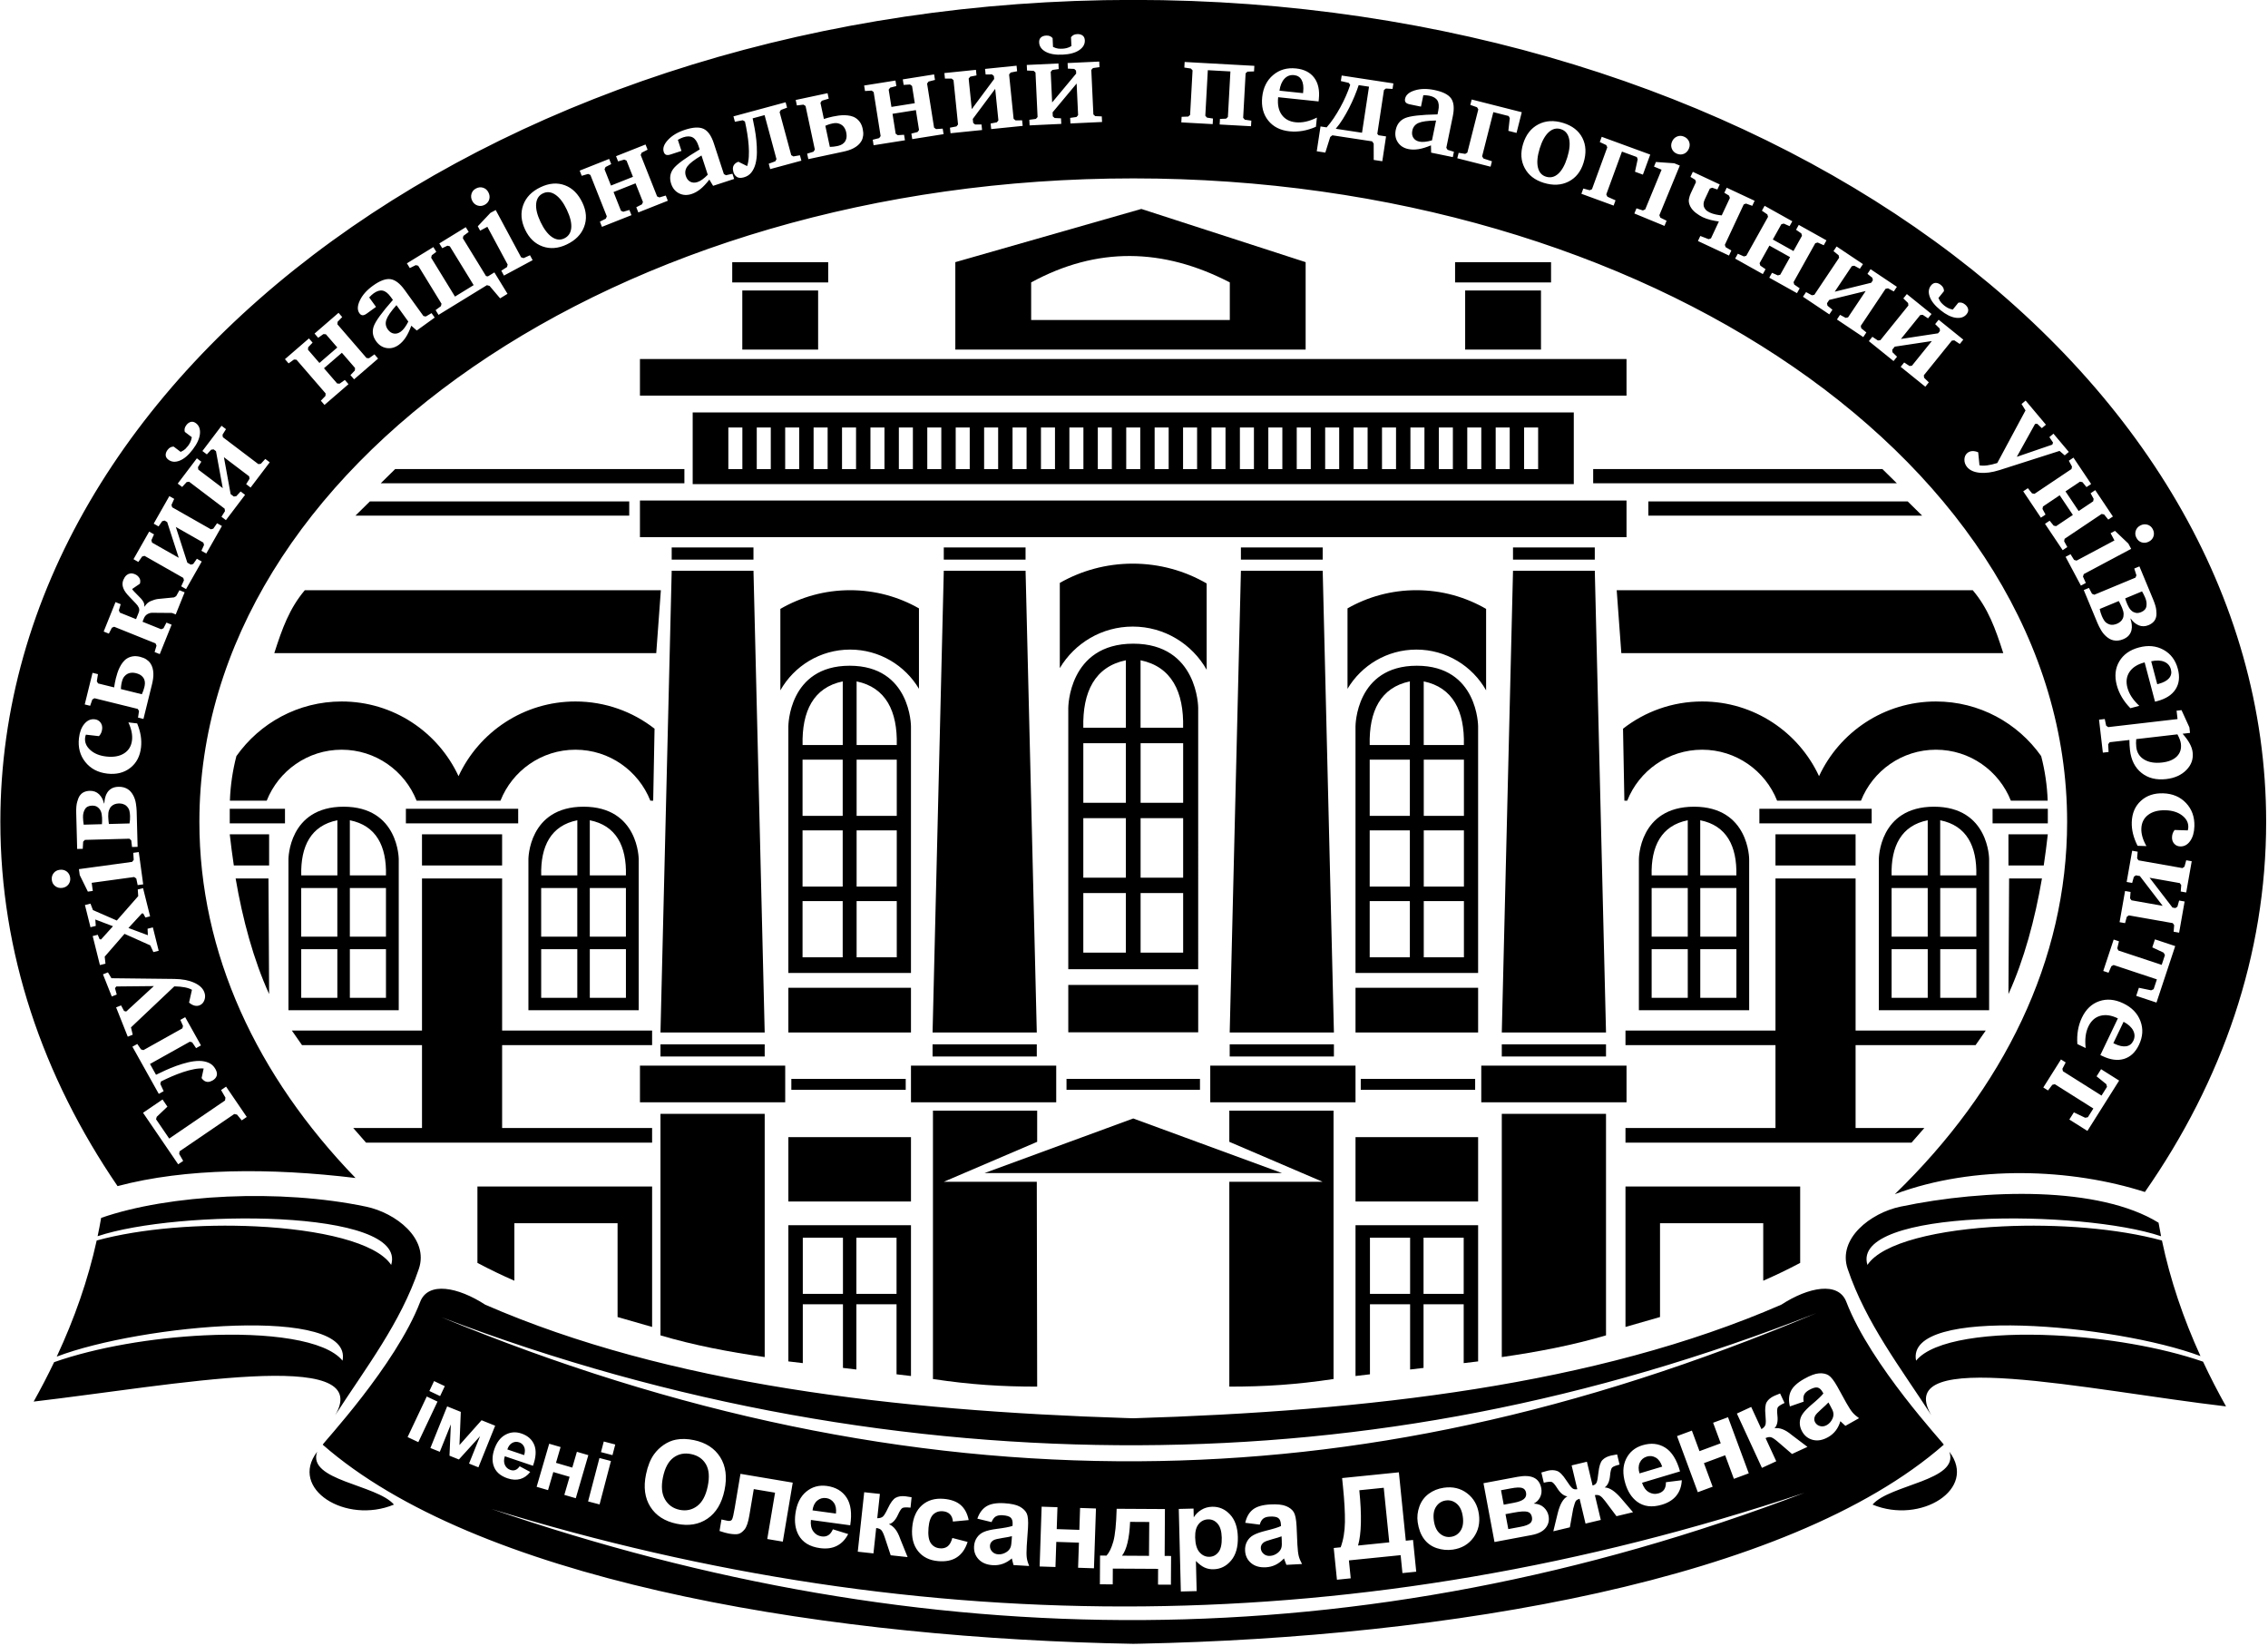 <svg clip-rule="evenodd" fill-rule="evenodd" stroke-linejoin="round" stroke-miterlimit="2" viewBox="0 0 973 706" xmlns="http://www.w3.org/2000/svg"><g transform="matrix(3.093 0 0 3.093 1068.13 -263.04)"><path d="m-215.933 239.066h14.455v4.32l-12.952 5.541h12.9l.052 28.408c-4.964 0-9.267-.277-14.455-1.054zm55.563 0h-14.456v4.32l12.934 5.541h-12.934v28.408c4.964 0 9.267-.277 14.456-1.054zm-60.614 36.56v-9.71h-5.57v9.046l-1.863-.222v-8.824h-5.569v8.16l-2.002-.238v-18.887h17.006v20.913zm65.664 0v-9.71h5.57v9.046l1.863-.222v-8.824h5.57v8.16l2.001-.238v-18.887h-17.006v20.913zm-98.407-36.115h14.456v33.725c-4.966-.712-9.824-1.638-14.456-3.01zm131.15 0h-14.456v33.725c4.966-.712 9.824-1.638 14.456-3.01zm-137.101 28.172v-13.01h-14.316v7.974c-1.71-.748-3.418-1.565-5.123-2.471v-10.593h24.229v19.475c-1.597-.453-3.194-.906-4.79-1.375zm144.592 0v-13.01h14.317v7.974c1.709-.748 3.417-1.565 5.123-2.471v-10.593h-24.23v19.475c1.597-.453 3.195-.906 4.79-1.375zm-34.664-11.004h-5.57v7.795h5.57zm7.433 0h-5.57v7.795h5.57zm-91.669 0h5.569v7.795h-5.569zm7.432 0h5.57v7.795h-5.57zm-9.434-13.945h17.006v8.926h-17.006zm95.672 0h-17.006v8.926h17.006zm-68.467 4.987 20.631-7.573 20.631 7.573zm-78.022-19.768v-21.091h11.113v21.091h20.804v2.028h-20.804v11.489h20.804v2.029h-39.677l-1.777-2.029h9.537v-11.489h-16.64l-1.414-2.028zm198.846 0v-21.091h-11.112v21.091h-20.805v2.028h20.805v11.489h-20.805v2.029h39.677l1.777-2.029h-9.537v-11.489h16.641l1.413-2.028zm-69.363 4.87h-20.147v5.078h20.147zm37.591 0h-20.148v5.078h20.148zm-136.842 0h20.148v5.078h-20.148zm37.591 0h20.147v5.078h-20.147zm78.254 1.836h-15.866v1.519h15.866zm-56.68 1.519v-1.519h18.512v1.519zm-38.167-1.519h15.865v1.519h-15.865zm112.998-4.795h-14.456v1.689h14.456zm-37.741 0h-14.455v1.689h14.455zm-55.668 0h14.456v1.689h-14.456zm-37.741 0h14.456v1.689h-14.456zm80.51-65.674h11.343l1.556 64.033h-14.455zm-67.61 0h-11.343l-1.557 64.033h14.456zm37.74 0h-11.343l-1.556 64.033h14.456zm67.611 0h11.343l1.556 64.033h-14.456zm-4.84 57.836h-17.006v6.197h17.006zm-95.672 0h17.006v6.197h-17.006zm56.846-.395h-18.02v6.566h18.02zm61.125 3.504h15.297v-20.944s0-7.277-7.648-7.277c-7.649 0-7.649 7.277-7.649 7.277zm-138.73 0h-15.297v-20.944s0-7.277 7.649-7.277c7.648 0 7.648 7.277 7.648 7.277zm-33.283 0h-15.297v-20.944s0-7.277 7.649-7.277c7.648 0 7.648 7.277 7.648 7.277zm205.296 0h15.297v-20.944s0-7.277-7.648-7.277c-7.649 0-7.649 7.277-7.649 7.277zm6.781-8.461h-5.01v6.746h5.01zm-225.603 0h5.01v6.746h-5.01zm6.746 0h5.009v6.746h-5.009zm225.602 0h-5.01v6.746h5.01zm-199.065 0h5.01v6.746h-5.01zm6.745 0h5.01v6.746h-5.01zm152.292 0h-5.01v6.746h5.01zm6.746 0h-5.01v6.746h5.01zm42.382-9.812h-4.557l-.09 16.032c2.156-4.728 3.675-10.353 4.647-16.032zm-250.547 0h4.556l.091 16.032c-2.157-4.728-3.676-10.353-4.647-16.032zm172.339-21.09s0-8.408-8.503-8.408-8.503 8.408-8.503 8.408v34.193h17.006zm-95.672 0s0-8.408 8.503-8.408 8.503 8.408 8.503 8.408v34.193h-17.006zm56.846-2.557s0-8.909-9.01-8.909-9.01 8.909-9.01 8.909v36.232h18.02zm-54.877 26.784h5.569v7.795h-5.569zm91.735 0h-5.57v7.795h5.57zm-7.499 0h-5.57v7.795h5.57zm-76.737 0h5.569v7.795h-5.569zm45.292-1.112h-5.902v8.26h5.902zm-7.946 0h-5.902v8.26h5.902zm117.966-.699h-5.01v6.747h5.01zm-40.028 0h-5.01v6.747h5.01zm6.746 0h-5.01v6.747h5.01zm26.537 0h-5.01v6.747h5.01zm-185.575 0h5.01v6.747h-5.01zm-6.745 0h5.01v6.747h-5.01zm-26.537 0h5.009v6.747h-5.009zm-6.746 0h5.01v6.747h-5.01zm69.537-7.993h5.569v7.795h-5.569zm91.735 0h-5.57v7.795h5.57zm-7.499 0h-5.57v7.795h5.57zm-76.737 0h5.569v7.795h-5.569zm45.292-1.697h-5.902v8.26h5.902zm-7.946 0h-5.902v8.26h5.902zm-107.636.295c3.649.726 5.114 3.58 5.009 7.641h-5.009zm33.282 0c3.65.726 5.114 3.58 5.01 7.641h-5.01zm152.292 0c-3.649.726-5.114 3.58-5.01 7.641h5.01zm1.73 0c3.65.726 5.115 3.58 5.01 7.641h-5.01zm31.553 0c-3.65.726-5.114 3.58-5.01 7.641h5.01zm1.73 0c3.65.726 5.114 3.58 5.01 7.641h-5.01zm-189.035 0c-3.65.726-5.114 3.58-5.01 7.641h5.01zm-33.283 0c-3.649.726-5.114 3.58-5.01 7.641h5.01zm210.582 1.944h-11.112v4.327h11.112zm-198.846 0h11.113v4.327h-11.113zm-26.664 0h5.461v4.327h-4.895c-.213-1.422-.4-2.866-.566-4.327zm252.174 0h-5.46v4.327h4.894c.213-1.422.4-2.866.566-4.327zm-252.174-3.54h7.662v2.029h-7.662zm24.432 0h15.576v2.029h-15.576zm227.742 0h-7.662v2.029h7.662zm-24.432 0h-15.576v2.029h15.576zm-56.557-6.807h-5.57v7.795h5.57zm-7.499 0h-5.57v7.795h5.57zm-84.236 0h5.569v7.795h-5.569zm7.499 0h5.569v7.795h-5.569zm37.346-2.281h-5.902v8.26h5.902zm7.946 0h-5.902v8.26h5.902zm-132.222 7.965h5.109c1.639-4.136 5.677-7.065 10.393-7.065 4.717 0 8.755 2.929 10.393 7.065h11.637c1.638-4.136 5.676-7.065 10.393-7.065 4.716 0 8.754 2.929 10.393 7.065h.396l.188-9.979c-3.03-2.365-6.84-3.774-10.977-3.774-7.179 0-13.374 4.244-16.211 10.357-2.838-6.113-9.033-10.357-16.212-10.357-6.029 0-11.365 2.994-14.6 7.575-.513 1.979-.824 4.034-.902 6.178zm252.136 0h-5.109c-1.638-4.136-5.676-7.065-10.393-7.065s-8.755 2.929-10.393 7.065h-11.636c-1.639-4.136-5.677-7.065-10.393-7.065-4.717 0-8.755 2.929-10.394 7.065h-.396l-.188-9.979c3.03-2.365 6.84-3.774 10.978-3.774 7.178 0 13.374 4.244 16.211 10.357 2.837-6.113 9.032-10.357 16.211-10.357 6.03 0 11.365 2.994 14.6 7.575.513 1.979.825 4.034.902 6.178zm-86.546-16.539c4.057.838 5.686 4.136 5.57 8.829h-5.57zm-1.923 0c-4.058.838-5.686 4.136-5.57 8.829h5.57zm-78.661 0c-4.057.838-5.686 4.136-5.57 8.829h5.57zm1.924 0c4.057.838 5.685 4.136 5.569 8.829h-5.569zm37.346-2.929c-4.299.888-6.025 4.383-5.902 9.355h5.902zm2.038 0c4.299.888 6.025 4.383 5.902 9.355h-5.902zm28.705-7.195c2.819-1.605 6.078-2.522 9.55-2.522 3.523 0 6.827.944 9.674 2.593v11.295c-1.906-3.373-5.526-5.652-9.674-5.652-4.059 0-7.613 2.183-9.55 5.438zm-59.442 0c-2.818-1.605-6.078-2.522-9.55-2.522-3.523 0-6.827.944-9.674 2.593v11.295c1.907-3.373 5.526-5.652 9.674-5.652 4.059 0 7.613 2.183 9.55 5.438zm19.536-3.533c2.986-1.7 6.44-2.671 10.119-2.671 3.733 0 7.235 1 10.251 2.747v11.969c-2.02-3.575-5.856-5.989-10.251-5.989-4.301 0-8.067 2.312-10.119 5.761zm126.628 1.011h-49.384l.642 8.731h52.978c-1.097-3.428-2.107-6.215-4.236-8.731zm-231.345 0h49.383l-.641 8.731h-52.979c1.097-3.428 2.107-6.215 4.237-8.731zm178.921-5.931h-11.343v1.689h11.343zm-128.037 0h11.343v1.689h-11.343zm37.74 0h11.343v1.689h-11.343zm52.556 0h-11.343v1.689h11.343zm-94.699-1.425v-5.078h136.842v5.078zm-37.464-4.951h35.978v1.97h-37.98zm213.31 0h-35.977v1.97h37.979zm-168.531-2.399v-9.941h122.213v9.941zm165.017-2.094h-40.115v1.97h42.117zm-206.281 0h40.114v1.97h-42.116zm65.919-5.759h1.946v5.765h-1.946zm-3.942 0h1.946v5.765h-1.946zm-3.942 0h1.946v5.765h-1.946zm-3.942 0h1.946v5.765h-1.946zm-3.942 0h1.946v5.765h-1.946zm68.96 0h-1.946v5.765h1.946zm-15.768 5.765v-5.765h-1.946v5.765zm35.478-5.765h-1.946v5.765h1.946zm-3.942 0h-1.946v5.765h1.946zm-3.942 0h-1.946v5.765h1.946zm-3.942 0h-1.946v5.765h1.946zm-3.942 0h-1.946v5.765h1.946zm-53.192 0h1.946v5.765h-1.946zm45.308 0h-1.946v5.765h1.946zm-3.942 0h-1.946v5.765h1.946zm-3.942 0h-1.946v5.765h1.946zm35.478 0h-1.946v5.765h1.946zm7.884 0h-1.946v5.765h1.946zm-104.438 0h1.946v5.765h-1.946zm112.322 0h-1.946v5.765h1.946zm-11.826 0h-1.946v5.765h1.946zm7.884 0h-1.946v5.765h1.946zm-57.134 0h1.946v5.765h-1.946zm-3.942 0h1.946v5.765h-1.946zm-3.942 0h1.946v5.765h-1.946zm-3.942 0h1.946v5.765h-1.946zm-3.942 0h1.946v5.765h-1.946zm-3.942 0h1.946v5.765h-1.946zm-3.942 0h1.946v5.765h-1.946zm-39.854-4.424v-5.078h136.842v5.078zm69.543-25.888 22.791 7.379v12.122h-48.59v-12.122zm-44.829 11.312h-10.518v8.189h10.518zm100.264 0h-10.518v8.189h10.518zm-43.162-1.123c-9.226-4.78-18.412-4.983-27.554 0v5.217h27.554zm-55.705-2.81h-13.311v2.81h13.311zm100.263 0h-13.311v2.81h13.311z"/><path d="m-189.041 281.696.889.028c32.296-.983 64.214-4.575 89.888-15.753 3.779-2.454 7.921-3.254 9.02-.388 3.383 8.821 13.616 19.717 13.517 19.804-21.587 18.909-69.135 26.725-111.427 27.595l-.998.019c-1.246-.023-2.498-.051-3.754-.086l-.05-.001c-41.572-1.152-87.51-9.036-108.621-27.527-.099-.087 10.134-10.983 13.517-19.804 1.1-2.866 5.241-2.066 9.02.388 25.438 11.075 57.005 14.703 88.999 15.725zm-88.161 12.596c30.001 9.224 60.174 13.81 90.53 13.517 30.356-.292 60.894-5.463 91.622-15.751-61.597 23.503-122.259 22.814-182.152 2.234zm95.365.005 2.047-.051.03 1.218c.255-.423.606-.771 1.052-1.042.447-.272.946-.415 1.498-.428.963-.025 1.79.332 2.481 1.071.69.738 1.052 1.781 1.086 3.13.035 1.385-.277 2.47-.934 3.255-.658.785-1.469 1.189-2.432 1.213-.458.012-.875-.069-1.252-.242s-.777-.476-1.199-.908l.104 4.178-2.194.055zm-2.868 8.309-6.281-.036-.012 2.187-1.782-.01.023-3.984.899.005c.377-.415.691-1.064.94-1.948.25-.884.405-2.399.464-4.544l6.695.038-.037 6.5.891.005-.023 3.984-1.789-.01zm25.523-12.59 7.874-.797.96 9.482 1.003-.101.445 4.399-1.912.194-.252-2.487-7.174.726.252 2.487-1.912.194-.446-4.4.964-.097c.373-1.022.569-2.185.589-3.487.02-1.303-.07-2.939-.269-4.908zm-41.677 3.967 2.194.073-.101 3.038 3.139.104.101-3.037 2.202.074-.277 8.292-2.202-.074.117-3.482-3.139-.105-.117 3.483-2.194-.074zm30.25 2.49-2.009-.254c.181-.812.535-1.426 1.06-1.84.526-.414 1.327-.649 2.404-.706.977-.052 1.712.025 2.202.231.491.206.844.482 1.058.827.214.346.346.995.396 1.947l.113 2.56c.039.728.103 1.263.191 1.605.089.343.24.706.453 1.091l-2.169.116c-.065-.143-.146-.355-.245-.637-.043-.128-.074-.212-.091-.253-.355.384-.741.678-1.158.883s-.867.32-1.351.346c-.853.045-1.537-.151-2.054-.587-.516-.437-.793-1.009-.83-1.717-.025-.468.065-.891.269-1.27.204-.378.502-.676.895-.892.393-.217.965-.418 1.716-.604 1.015-.247 1.715-.464 2.102-.651l-.012-.219c-.022-.421-.142-.716-.36-.884-.218-.169-.615-.237-1.192-.207-.39.021-.691.114-.901.279s-.373.443-.487.836zm-37.198-.351-1.967-.477c.271-.788.691-1.357 1.26-1.71.569-.352 1.391-.496 2.468-.432.977.059 1.698.218 2.163.478.464.26.783.574.957.941.174.368.232 1.028.175 1.979l-.176 2.557c-.043.728-.04 1.266.009 1.616.05.35.159.729.328 1.135l-2.168-.129c-.049-.149-.106-.369-.172-.66-.029-.132-.049-.22-.063-.262-.396.342-.812.591-1.249.747-.438.157-.898.221-1.381.192-.853-.051-1.511-.323-1.975-.815s-.674-1.091-.632-1.798c.028-.468.164-.879.41-1.232.245-.353.575-.615.99-.786.414-.171 1.005-.307 1.773-.407 1.036-.131 1.756-.268 2.161-.411l.013-.218c.025-.422-.061-.728-.258-.92s-.584-.305-1.161-.339c-.39-.023-.699.035-.927.175-.227.141-.42.399-.578.776zm-3.171-.281-2.189.206c-.036-.437-.173-.776-.412-1.016-.238-.239-.562-.377-.972-.412-.545-.046-.996.105-1.352.453-.356.349-.572.964-.648 1.846-.083.981.022 1.688.317 2.121s.721.673 1.276.72c.415.036.765-.053 1.05-.267.285-.213.506-.603.664-1.17l2.117.549c-.307.967-.799 1.675-1.475 2.124-.676.45-1.546.629-2.609.538-1.21-.103-2.141-.566-2.795-1.391-.653-.824-.923-1.911-.807-3.26.116-1.365.567-2.396 1.353-3.095.787-.699 1.795-.996 3.025-.891 1.006.086 1.788.371 2.346.855.557.484.927 1.181 1.111 2.09zm-14.491-3.862 2.175.235-.365 3.371c.367-.002.635-.086.805-.251s.394-.541.672-1.129c.368-.783.73-1.27 1.086-1.462s.803-.259 1.342-.201c.165.018.451.062.858.133l-.149 1.445c-.575-.062-.948-.048-1.121.044-.173.096-.383.417-.63.961-.336.734-.752 1.163-1.248 1.287.668.266 1.186.927 1.554 1.984.02.054.043.112.067.172l.973 2.408-2.345-.254-.829-2.502c-.171-.506-.33-.836-.479-.991-.148-.155-.382-.25-.703-.285l-.381 3.519-2.175-.236zm45.904 6.27c.023.932.225 1.616.606 2.052s.837.647 1.368.634c.51-.013.929-.228 1.257-.645.329-.417.481-1.092.458-2.024-.022-.869-.212-1.511-.572-1.924-.359-.413-.797-.613-1.312-.6-.536.014-.976.232-1.32.655-.344.422-.506 1.04-.485 1.852zm11.984-.154c-.276.109-.715.244-1.317.407-.601.162-.992.311-1.173.445-.275.219-.405.484-.388.796.016.306.145.566.386.777.24.212.538.308.891.289.395-.021.766-.171 1.111-.45.254-.212.416-.463.484-.753.047-.191.057-.549.029-1.074zm-18.387 2.707.035-4.696-2.656-.015c-.102 2.291-.476 3.854-1.121 4.689zm-19.013-2.727c-.286.077-.737.162-1.353.256s-1.022.197-1.216.311c-.298.185-.457.434-.475.746-.019.307.08.579.295.816.216.237.5.367.854.388.395.023.78-.084 1.154-.323.277-.182.465-.413.566-.694.068-.184.118-.538.149-1.063zm56.282-1.937c-.104-.721-.026-1.446.233-2.172s.689-1.314 1.29-1.764c.601-.449 1.304-.731 2.108-.847 1.242-.178 2.318.08 3.228.772.91.693 1.453 1.656 1.63 2.888.178 1.243-.075 2.33-.759 3.262-.685.932-1.635 1.486-2.852 1.66-.753.108-1.495.041-2.227-.201s-1.323-.667-1.773-1.273-.743-1.381-.878-2.325zm-81.112.983 2.118.658c-.387.757-.909 1.303-1.567 1.636-.658.334-1.438.439-2.341.316-1.43-.194-2.424-.805-2.983-1.833-.44-.822-.583-1.803-.428-2.944.186-1.362.687-2.381 1.504-3.055.817-.675 1.771-.938 2.859-.79 1.224.166 2.134.702 2.731 1.606.597.903.766 2.187.509 3.849l-5.45-.741c-.072.647.035 1.173.321 1.577.287.404.681.641 1.181.709.341.046.64-.008.897-.162.258-.154.474-.43.649-.826zm73.015-5.415c.35 3.461.292 6.017-.174 7.666l4.329-.439-.766-7.57zm17.223-.977 4.722-.885c.968-.182 1.725-.141 2.273.122.547.263.887.751 1.021 1.462.085.456.028.877-.173 1.265-.2.387-.489.674-.868.862.589.032 1.058.212 1.405.539s.563.716.648 1.167c.119.634-.018 1.194-.409 1.678-.392.484-1.043.811-1.954.982l-5.137.963zm-103.059-1.299 7.249 1.22-1.377 8.182-2.157-.363 1.081-6.426-2.95-.496-.619 3.675c-.157.934-.375 1.572-.655 1.914-.279.341-.56.548-.841.623-.282.074-.713.062-1.294-.036-.344-.058-.791-.181-1.34-.368l.268-1.595.88.188c.293.049.489-.017.588-.198.099-.182.223-.712.37-1.59zm96.177 6.505c.117.814.399 1.41.848 1.788s.957.526 1.524.444c.567-.081 1.012-.366 1.334-.854s.423-1.145.305-1.97c-.115-.804-.396-1.395-.842-1.773-.447-.378-.953-.526-1.52-.445-.567.082-1.013.367-1.338.855-.324.489-.428 1.14-.311 1.955zm21.036.394-.822-3.442c-.274.086-.453.195-.537.325s-.202.483-.353 1.06l-.461 2.576-2.295.549.608-2.499c.311-1.253.759-2.034 1.343-2.345-.508-.066-.975-.439-1.4-1.12-.319-.507-.569-.797-.75-.869-.18-.072-.554-.04-1.122.096l-.337-1.414c.414-.125.705-.208.872-.248.471-.113.899-.105 1.283.023.384.127.821.569 1.312 1.324.382.589.661.952.839 1.089.177.137.404.178.68.123l-.788-3.298 2.12-.507.788 3.298c.273-.065.459-.203.555-.414.097-.21.181-.661.251-1.353.094-.885.279-1.472.555-1.763s.67-.497 1.181-.62c.147-.035.434-.09.86-.165l.338 1.413c-.562.135-.909.275-1.04.421-.131.147-.224.519-.28 1.115-.071.799-.319 1.343-.742 1.632.662.013 1.414.508 2.258 1.484l1.672 1.954-2.295.549-1.568-2.092c-.281-.371-.518-.615-.708-.73-.191-.115-.431-.149-.719-.101l.822 3.442zm-10.712.765 1.704-.319c.615-.115 1.049-.273 1.303-.475.253-.201.344-.493.272-.877-.075-.4-.287-.645-.638-.735-.351-.091-.992-.049-1.924.126l-1.106.207zm-119.602-7.603c.238-1.143.608-2.066 1.111-2.77.374-.518.829-.958 1.364-1.32.536-.362 1.089-.598 1.66-.708.76-.15 1.596-.13 2.509.06 1.652.343 2.867 1.131 3.646 2.362.778 1.232.978 2.76.598 4.585-.377 1.811-1.164 3.125-2.361 3.942-1.197.818-2.619 1.055-4.266.712-1.667-.347-2.887-1.131-3.659-2.353-.773-1.222-.973-2.726-.602-4.51zm26.345 5.448c.07-.632-.027-1.132-.292-1.502s-.62-.585-1.063-.646c-.475-.064-.891.055-1.248.359-.356.303-.573.752-.648 1.347zm154.432-8.572c.719 2.001-1.345 3.132-3.888 4.114s-5.565 1.813-6.764 3.213c6.689 2.777 14.598-2.177 10.652-7.327zm-226.392 0c-.718 2.001 1.345 3.132 3.888 4.114s5.565 1.813 6.764 3.213c-6.689 2.777-14.598-2.177-10.652-7.327zm47.964 3.533c-.264 1.269-.171 2.293.279 3.07s1.126 1.26 2.029 1.448c.902.187 1.71.017 2.424-.513s1.207-1.445 1.477-2.745c.268-1.285.186-2.302-.246-3.052-.432-.749-1.115-1.221-2.048-1.415-.933-.195-1.752-.031-2.456.49s-1.191 1.427-1.459 2.717zm139.116.69 2.201-.275c-.04.849-.29 1.561-.751 2.137-.461.575-1.128.994-2.001 1.255-1.382.414-2.54.269-3.474-.436-.741-.566-1.276-1.401-1.606-2.504-.395-1.317-.359-2.451.106-3.404.465-.952 1.224-1.585 2.277-1.9 1.183-.355 2.233-.243 3.15.333s1.602 1.674 2.055 3.295l-5.269 1.577c.202.62.516 1.054.945 1.304.428.249.884.302 1.368.157.329-.099.579-.271.75-.518s.254-.587.249-1.021zm-22.498 3.118 1.39-.261c.671-.125 1.14-.301 1.408-.526s.367-.519.299-.882c-.064-.343-.249-.562-.556-.655-.306-.094-.815-.074-1.526.059l-1.39.261zm-127.003-.454 1.577-6.019 1.593.417-1.577 6.02zm-5.394-7.999 1.581.461-.638 2.188 2.261.66.638-2.189 1.586.463-1.741 5.974-1.587-.463.732-2.508-2.261-.66-.732 2.509-1.581-.461zm156.437-1.059 2.059-.762 1.055 2.85 2.946-1.09-1.056-2.85 2.067-.765 2.88 7.78-2.066.765-1.21-3.267-2.945 1.09 1.21 3.268-2.059.762zm-160.534 4.185 1.466.786c-.392.502-.854.83-1.386.982s-1.121.119-1.769-.1c-1.025-.346-1.671-.938-1.936-1.774-.208-.668-.173-1.41.103-2.228.33-.977.844-1.656 1.542-2.037.697-.381 1.437-.439 2.218-.175.877.296 1.471.82 1.782 1.57.311.751.254 1.72-.172 2.908l-3.908-1.321c-.145.466-.141.869.013 1.207.153.339.41.569.769.69.244.082.472.085.683.008.212-.077.41-.249.595-.516zm158.475.048c-.197-.604-.493-1.02-.887-1.247-.394-.228-.806-.277-1.235-.148-.459.137-.788.418-.987.842-.2.424-.211.922-.034 1.494zm10.359-7.36 1.986-.916 1.421 3.078c.313-.19.501-.4.561-.629.061-.229.06-.667-.004-1.314-.087-.861-.028-1.465.179-1.813.206-.347.556-.635 1.047-.862.152-.07.42-.179.804-.328l.616 1.316c-.525.243-.837.447-.938.614-.099.172-.114.555-.047 1.149.09.802-.046 1.384-.407 1.745.71-.115 1.494.186 2.352.902.046.037.095.074.147.113l2.073 1.565-2.142.988-1.998-1.719c-.407-.346-.713-.547-.92-.604-.207-.056-.457-.017-.75.119l1.483 3.213-1.986.917zm-178.89-.993 1.892.762-.185 4.6 3.065-3.44 1.886.759-2.324 5.772-1.299-.523 1.53-3.799-2.938 3.232-1.304-.525.187-4.34-1.53 3.8-1.304-.526zm-.821-12.376c32.157 12.281 64.967 17.887 96.755 17.763 31.789-.125 62.555-5.981 93.981-18.32-33.291 14.005-63.577 20.364-93.981 20.543-32.099.188-64.243-6.551-96.755-19.986zm22.159 18.719.386-1.474 1.593.417-.386 1.474zm-10.66.415c.141-.455.141-.837-.002-1.147s-.373-.519-.691-.627c-.341-.115-.664-.086-.97.087s-.529.473-.669.9zm-16.166-2.503 2.66-5.625 1.489.704-2.661 5.625zm193.642-4.913-1.912.663c-.199-.808-.154-1.515.134-2.119.287-.604.901-1.17 1.841-1.699.853-.48 1.545-.737 2.077-.77.531-.033.969.058 1.314.274.345.215.752.738 1.219 1.568l1.236 2.245c.358.636.652 1.087.883 1.354.231.268.528.527.89.777l-1.893 1.065c-.121-.099-.289-.253-.502-.461-.095-.096-.16-.158-.194-.187-.148.502-.364.937-.647 1.305-.282.368-.635.671-1.057.909-.744.419-1.445.547-2.101.384s-1.158-.553-1.505-1.17c-.23-.408-.338-.828-.323-1.257.016-.43.151-.829.407-1.197.256-.369.68-.803 1.271-1.303.8-.671 1.331-1.176 1.594-1.515l-.107-.191c-.207-.368-.445-.579-.715-.633-.269-.055-.656.06-1.16.343-.34.192-.568.408-.683.65-.116.241-.138.562-.067.965zm3.434.112c-.2.219-.533.535-1 .948-.467.412-.752.718-.854.919-.15.318-.149.613.005.885.15.268.381.443.69.526.31.083.619.037.927-.136.345-.194.611-.493.796-.896.135-.303.168-.599.1-.89-.042-.192-.192-.516-.45-.975zm-240.071-23.053c10.997-3.708 43.097-3.87 40.719 3.981-2.062-3.117-9.888-4.916-18.749-5.344-7.598-.367-15.957.274-22.098 1.956-1.213 5.501-3.095 10.862-5.542 16.103 11.657-4.453 41.191-7.18 39.641.563-2.354-2.904-10.316-3.94-19.178-3.512-7.189.348-14.97 1.659-20.827 3.719-.878 1.837-1.826 3.658-2.838 5.467 19.11-2.23 47.449-7.675 41.826 1.887 4.253-6.579 9.065-12.778 11.602-20.29 1.425-4.217-3.21-7.766-7.313-8.628-11.898-2.499-27.294-1.732-36.755 1.557-.147.851-.309 1.698-.488 2.541zm292.032 17.396c.975 2.086 2.04 4.153 3.187 6.203-19.11-2.23-46.502-8.341-40.879 1.221-4.253-6.579-9.065-12.778-11.602-20.29-1.425-4.217 3.21-7.766 7.313-8.628 11.898-2.499 27.587-2.849 35.808 2.224.108.628.225 1.254.351 1.878-10.986-3.712-43.109-3.877-40.73 3.977 2.062-3.117 9.888-4.916 18.749-5.344 7.6-.367 15.961.274 22.102 1.957 1.151 5.475 2.966 10.81 5.345 16.029-11.787-4.409-40.989-7.065-39.448.636 2.354-2.904 10.316-3.94 19.178-3.512 7.107.344 14.793 1.629 20.626 3.649zm-246.016 4.07.651-1.377 1.489.704-.652 1.377zm-43.249-28.413c-10.405-15.224-16.258-32.377-16.258-50.514 0-62.91 70.411-113.985 157.138-113.985s157.138 51.075 157.138 113.985c0 18.458-6.061 35.897-16.82 51.329-10.15-3.252-23.621-3.825-34.686.302 15.049-14.58 23.9-32.399 23.9-51.631 0-49.249-58.041-89.233-129.532-89.233-71.49 0-129.532 39.984-129.532 89.233 0 18.257 7.976 35.24 21.659 49.388-11.794-1.425-23.56-1.387-33.007 1.126zm17.224-9.118-.659-.803-.379-.077-7.59 5.175-.046.367.552.958-.695.474-4.873-7.146 2.704-1.843.678.994-1.483 1.408-.095.34 1.825 2.676 7.743-5.28.057-.395-.606-1.053.695-.474 2.868 4.205zm252.989-8.033-.459.884.077.337 5.351 3.374.763-1.21-.096-.368-1.351-1.091.624-.989 2.505 1.579-4.402 6.982-2.505-1.58.628-.996 1.567.749.374-.073.763-1.209-5.352-3.375-.346.091-.591.78-.655-.412 2.45-3.886zm-268.154-2.184.676-.378.521.76.332.094 5.398-3.017.094-.332-.374-.842.675-.377 2.188 3.914-.676.378-.545-.804-.328-.086-5.523 3.086.837 1.498c.374-.182.804-.386 1.293-.611.488-.224.999-.433 1.534-.626s1.075-.355 1.621-.487c.547-.132 1.063-.197 1.549-.196.486.002.925.089 1.317.262s.702.462.929.869c.205.367.261.683.168.947-.094.264-.287.478-.581.642-.093.052-.199.099-.317.139-.119.041-.244.058-.377.051-.132-.006-.268-.049-.408-.128-.141-.079-.277-.213-.409-.403l.289-1.328c-.39-.032-.83-.002-1.318.091-.487.093-.993.226-1.516.4-.523.173-1.05.374-1.58.603-.531.229-1.034.464-1.51.704l-.09.34.464 1.003-.676.378zm270.927.187-1.154-.552c-.05-.676-.021-1.321.086-1.935.107-.615.29-1.192.549-1.734.554-1.158 1.356-1.918 2.404-2.277 1.049-.36 2.16-.259 3.334.302 1.179.564 1.971 1.382 2.375 2.455.403 1.073.336 2.174-.204 3.302-.489 1.022-1.176 1.67-2.062 1.942-.885.273-1.885.143-2.998-.389l-.296-.141 2.431-5.086-.045-.022c-.886-.423-1.688-.533-2.407-.33-.719.204-1.264.695-1.637 1.474-.196.41-.325.861-.386 1.354-.062.493-.059 1.039.01 1.637zm3.837-.674.167.08c.633.303 1.173.418 1.621.346s.776-.325.984-.76c.227-.476.221-.948-.018-1.417s-.684-.874-1.334-1.216zm-275.408-.9-1.617-4.065.688-.274.417.776.292.074 3.839-3.528-5.204.051-.186.237.242.881-.688.274-1.222-3.072.688-.274.486.812 8.74.1c1.069.015 1.971.185 2.706.508s1.211.756 1.426 1.298c.15.375.159.746.03 1.111s-.353.611-.671.738c-.229.091-.47.104-.722.038-.253-.066-.5-.204-.741-.416l.4-1.771c-.259-.151-.596-.266-1.01-.345-.415-.08-.893-.123-1.434-.132l-6.013 5.688.242 1.017zm276.187-13.228-.232.968.155.309 6.005 1.991.45-1.357-.182-.335-1.573-.735.368-1.11 2.811.932-2.598 7.834-2.811-.932.371-1.118 1.7.351.346-.16.45-1.357-6.005-1.992-.313.171-.388.9-.734-.244 1.446-4.36zm-280.049 3.296-1.004-4.024.702-.176.257.613.2.036 1.657-1.835-2.452-.932.065.886-.735.183-.768-3.077.767-.192.345.894 3.309 1.446 2.97-3.386-.065-.92.735-.184.976 3.91-.653.163-.294-.551-.188-.022-1.869 2.027 2.695 1.001-.043-.9.735-.183.809 3.24-.735.184-.432-.933-3.573-1.597-2.749 3.158.106.979zm282.643-15.722-.076.917.198.283 6.09 1.074.282-.198.242-.888.763.134-.764 4.333-.763-.134.071-.885-.198-.282-4.192-.74 3.175 4.131.406.072.281-.19.237-.855.762.134-.763 4.325-.762-.134.075-.91-.198-.282-6.09-1.074-.282.198-.241.88-.762-.134.762-4.325.763.134-.071.885.2.274 4.324.763-3.167-4.13-.547-.096-.282.198-.237.855-.762-.134.764-4.334zm-285.443 3.244-.113-.825 7.378-1.008.224-.285-.064-.968.766-.105.612 4.476-.767.105-.193-.916-.292-.207-5.893.805.154 1.126-.684.093zm-3.868.715c-.051-.372.026-.694.229-.965.204-.272.486-.432.847-.481.378-.052.704.024.978.227s.436.488.486.855c.049.356-.03.669-.236.941-.206.271-.49.432-.851.481-.367.05-.689-.026-.966-.229s-.439-.479-.487-.829zm3.381-9.286c-.019-.701.026-1.227.134-1.577.052-.181.1-.331.144-.45.045-.119.086-.21.123-.273.178-.296.391-.504.64-.623.25-.119.528-.182.837-.191.516-.013.946.146 1.292.479.34.339.567.759.681 1.261l.043-.001c.015-.27.055-.54.121-.811s.173-.515.321-.732c.149-.218.346-.395.592-.534.246-.138.557-.212.932-.222.27-.008.512.02.726.081.215.062.407.146.575.254.169.108.315.239.44.392.125.154.231.317.32.488.178.338.297.708.358 1.11.061.397.096.744.104 1.041l.132 4.962-.774.021-.108-.915-.251-.237-6.181.165-.238.25-.057.986-.774.021zm285.919 4.511c-.29-.576-.501-1.132-.633-1.669-.132-.538-.19-1.075-.173-1.614.039-1.233.46-2.217 1.263-2.952.803-.736 1.835-1.083 3.096-1.044 1.307.041 2.364.491 3.173 1.35.81.858 1.194 1.935 1.153 3.23-.026.847-.223 1.526-.59 2.04-.366.513-.824.761-1.374.744-.342-.011-.62-.136-.834-.376-.214-.239-.316-.539-.304-.897.006-.197.038-.377.097-.54.058-.164.146-.32.262-.468l1.825.058c.026-.095.044-.177.054-.247.011-.07.017-.133.019-.189.02-.639-.265-1.184-.854-1.634-.589-.451-1.349-.691-2.279-.72-1.021-.032-1.833.181-2.436.639-.604.458-.918 1.097-.944 1.915-.012.37.042.759.161 1.167.119.407.301.823.546 1.246zm-282.352-2.999c.014-.096.022-.226.023-.392.001-.165-.001-.329-.005-.492-.004-.151-.023-.326-.056-.524-.033-.199-.1-.385-.2-.559s-.241-.32-.424-.439-.426-.174-.728-.166c-.46.013-.784.181-.972.506-.187.319-.276.692-.264 1.118.004.157.014.322.03.496.016.173.037.347.064.52zm3.826-.102c.059-.327.083-.667.074-1.02-.006-.241-.035-.479-.086-.713-.052-.235-.172-.447-.362-.639-.093-.098-.192-.174-.297-.227-.105-.054-.207-.093-.306-.119-.099-.025-.195-.041-.287-.047-.093-.005-.173-.008-.24-.006-.185.005-.366.038-.541.099s-.332.159-.472.294c-.139.136-.249.317-.33.544-.081.226-.117.508-.108.844.003.118.009.233.018.345.008.112.017.217.025.315s.017.182.028.251c.01.07.018.122.025.155zm273.18-14.39.794-.092.191.918.286.204 9.619-1.115-.135-1.162.686-.079 1.09 2.389.089.769-1.028.119c.436.497.765.953.988 1.368.223.414.358.819.404 1.215.108.93-.183 1.746-.873 2.447-.689.701-1.619 1.119-2.789 1.255-1.371.159-2.512-.124-3.423-.848-.911-.725-1.447-1.781-1.608-3.168-.027-.234-.047-.467-.06-.7-.012-.233-.018-.468-.018-.705l-2.733.308-.213.287.056 1.069-.794.092zm-272.12.517c.243.597.407 1.169.495 1.716.087.546.1 1.087.039 1.622-.14 1.226-.64 2.172-1.501 2.839-.861.666-1.918.928-3.172.785-1.298-.148-2.316-.684-3.051-1.606-.736-.922-1.031-2.027-.884-3.314.096-.842.348-1.503.756-1.984.408-.482.885-.691 1.431-.629.34.039.606.187.8.443s.27.563.23.919c-.023.196-.07.372-.141.531-.072.158-.172.306-.301.444l-1.814-.207c-.033.092-.057.172-.074.241-.016.069-.027.131-.034.187-.072.635.166 1.201.717 1.699.55.497 1.287.799 2.212.904 1.014.116 1.841-.029 2.48-.436.64-.407 1.006-1.017 1.098-1.831.042-.368.021-.76-.064-1.176s-.233-.845-.442-1.287zm277.277 2.18c-.018.188-.026.374-.025.557.002.184.013.367.035.551.089.769.458 1.346 1.106 1.731.649.385 1.478.519 2.486.402.897-.104 1.575-.384 2.033-.841s.646-1.039.564-1.747c-.021-.183-.071-.382-.15-.596-.078-.214-.189-.454-.333-.72zm-277.158-2.984.138-.911-.178-.295-6.003-1.482-.296.178-.301.87-.752-.186 1.083-4.386.752.186-.158.992.178.295 2.222.549c.034-.234.069-.445.104-.633s.08-.396.137-.625c.059-.239.131-.491.217-.756s.191-.523.317-.775.274-.488.443-.706.369-.397.6-.536.494-.232.788-.278c.295-.046.627-.023.997.069.343.085.63.203.861.355.231.153.417.33.558.532.141.203.244.423.309.662.065.238.103.484.112.738.01.254-.004.509-.042.765-.037.257-.085.505-.144.745l-1.19 4.819zm277.587-1.632-1.237.326c-.476-.483-.871-.994-1.187-1.531s-.551-1.096-.704-1.676c-.328-1.242-.209-2.339.357-3.292s1.479-1.596 2.737-1.928c1.263-.334 2.396-.223 3.399.333 1.002.556 1.663 1.439 1.983 2.648.289 1.095.184 2.034-.314 2.815-.498.782-1.344 1.33-2.537 1.645l-.317.084-1.44-5.45-.049.013c-.949.25-1.631.686-2.048 1.306-.416.621-.514 1.349-.293 2.184.116.439.31.866.582 1.282.272.415.628.829 1.068 1.241zm-277.055-1.608c.151-.332.264-.648.338-.948.043-.151.071-.323.084-.516s-.015-.384-.084-.571c-.07-.188-.197-.362-.382-.524-.186-.161-.456-.285-.81-.373-.174-.043-.357-.061-.55-.053-.192.007-.377.053-.553.136-.177.084-.338.214-.483.392s-.254.414-.326.708c-.057.229-.094.433-.113.614-.018.18-.028.319-.029.417zm279.543-1.39.179-.048c.678-.179 1.164-.441 1.459-.785.295-.345.381-.751.257-1.217-.134-.51-.444-.866-.93-1.068-.486-.203-1.087-.223-1.805-.063zm-277.776-4.463.265-.882-.136-.318-5.737-2.308-.317.136-.42.819-.718-.289 1.642-4.082.718.289-.252.851.136.317 2.247.905.362-.898c.102-.255.109-.485.019-.691-.09-.205-.228-.399-.414-.583l-.924-.971c-.184-.188-.345-.377-.484-.566s-.245-.378-.32-.569c-.075-.19-.114-.381-.118-.573-.005-.192.033-.387.112-.585.04-.099.101-.215.182-.349s.185-.25.313-.35.283-.166.465-.198c.182-.033.398.001.648.102.245.098.443.26.594.484.159.221.193.497.102.83l-1.077.736c.04.083.088.154.146.213.058.06.12.127.186.202l.894.913c.113.124.221.272.325.443.103.172.152.392.146.662l.031.013c.212-.362.494-.618.844-.767.182-.078.356-.141.52-.19.165-.048.327-.083.486-.104l2.229-.219.295-.171.458-.822.718.289-1.234 3.067-.515-.207-2.739-.023c-.221-.004-.444.057-.668.185-.224.127-.389.324-.495.589l-.189.469 2.591 1.042.318-.135.408-.788.718.289-1.643 4.082zm277.201-7.309c.269.647.416 1.154.441 1.52.017.187.026.345.027.472s-.004.226-.017.298c-.059.341-.183.611-.373.811-.19.201-.428.36-.713.479-.476.198-.936.203-1.378.016-.439-.194-.802-.505-1.089-.932l-.038.016c.082.257.141.524.177.801s.024.543-.037.799c-.06.256-.181.493-.36.71-.18.218-.444.398-.791.543-.248.103-.484.164-.707.184-.222.02-.432.009-.627-.031-.196-.04-.38-.109-.552-.208-.171-.099-.329-.212-.474-.341-.286-.251-.53-.553-.732-.907-.199-.348-.356-.66-.47-.934l-1.905-4.584.715-.297.429.814.319.132 5.711-2.373.131-.319-.3-.941.715-.297zm-7.406 1.337c.062.326.161.653.297.979.092.223.205.434.336.634.132.201.321.356.568.466.121.059.241.094.358.106s.227.012.328.001c.101-.012.197-.032.285-.06.089-.027.164-.054.226-.08.171-.071.328-.166.469-.286.142-.119.254-.267.335-.444.082-.177.119-.385.114-.626-.006-.24-.074-.516-.203-.827-.045-.108-.092-.214-.14-.315s-.094-.196-.137-.285c-.042-.088-.081-.163-.116-.225-.034-.061-.061-.107-.079-.136zm3.535-1.469c.021.095.06.219.119.374.058.155.118.308.181.458.058.14.138.296.24.47.103.173.232.322.387.449.156.127.341.212.554.258.213.045.459.009.739-.107.425-.177.666-.45.725-.821.061-.365.009-.745-.154-1.138-.06-.145-.129-.296-.206-.452s-.16-.311-.247-.462zm-269.639-1.67.38-.839-.092-.333-5.375-3.056-.333.091-.526.756-.673-.383 2.175-3.825.672.383-.363.809.091.333 3.701 2.104-1.604-4.957-.358-.204-.329.084-.51.726-.673-.382 2.171-3.818.673.383-.376.831.092.333 5.375 3.056.333-.091.522-.749.673.383-2.171 3.818-.673-.383.364-.809-.096-.326-3.818-2.17 1.597 4.953.483.274.333-.091.509-.727.673.383-2.174 3.825zm270.075-5.934.391.735-6.571 3.5-.112.345.395.886-.683.364-2.123-3.988.683-.364.498.793.345.093 5.25-2.796-.534-1.003.609-.324zm-13.936-7.675.58.715.339.067 5.136-3.444.067-.338-.441-.809.643-.431 2.45 3.655-.643.431-.562-.687-.338-.067-2.013 1.35 1.827 2.725 2.013-1.349.067-.339-.422-.78.643-.431 2.45 3.655-.643.431-.581-.715-.338-.067-5.137 3.443-.066.339.44.808-.643.431-2.45-3.655.643-.431.562.687.339.067 2.32-1.555-1.827-2.726-2.32 1.556-.067.338.422.781-.643.431-2.45-3.655zm17.317 5.665c.176.332.216.66.119.985s-.306.573-.628.744c-.337.179-.669.221-.996.126-.328-.096-.578-.307-.752-.634-.169-.317-.204-.639-.104-.965.099-.326.31-.575.632-.746.327-.174.655-.214.985-.12.33.095.578.298.744.61zm-267.873-1.703.487-.782-.047-.342-4.928-3.735-.342.047-.621.68-.617-.467 2.658-3.507.617.468-.467.754.047.342 3.393 2.572-.94-5.125-.328-.249-.337.04-.601.653-.617-.467 2.653-3.5.617.467-.482.775.047.342 4.928 3.735.342-.047.616-.673.617.467-2.653 3.5-.617-.467.467-.755-.052-.335-3.5-2.653.933 5.12.443.335.341-.047.601-.653.617.468-2.658 3.506zm250.245-16.115 2.816 3.348-.567.477-.64-.605-.301.022-2.531 4.558 4.923-1.688.102-.284-.508-.76.567-.477 2.128 2.531-.567.476-.717-.617-8.326 2.66c-1.019.322-1.929.446-2.728.371-.8-.075-1.387-.336-1.763-.782-.26-.309-.386-.658-.378-1.045.007-.388.142-.691.404-.912.189-.159.413-.247.673-.264.261-.017.539.037.834.162l.179 1.806c.293.062.649.064 1.068.009s.886-.164 1.401-.327l3.914-7.293-.55-.889zm-255.904 7.118c.291-.132.507-.269.65-.411.142-.142.266-.282.371-.42.119-.157.225-.33.319-.519s.162-.419.205-.689l-.972-.737c-.042-.158-.048-.312-.019-.462.03-.151.107-.308.232-.474.183-.241.392-.391.626-.449s.472.004.714.187c.429.325.611.818.546 1.48-.066.654-.398 1.374-.994 2.161-.6.791-1.205 1.307-1.817 1.547-.611.24-1.134.196-1.567-.133-.242-.183-.366-.395-.373-.636s.081-.482.264-.724c.125-.165.256-.282.393-.351.136-.069.286-.105.45-.107zm19.443-7.1.639-.663.025-.344-4.044-4.678-.344-.025-.749.536-.506-.586 3.329-2.877.506.585-.613.642-.025.344 1.584 1.833 2.482-2.146-1.584-1.833-.344-.025-.724.514-.506-.585 3.329-2.878.506.586-.639.663-.025.344 4.044 4.678.344.025.749-.536.506.586-3.328 2.877-.507-.585.614-.642.025-.344-1.827-2.113-2.482 2.146 1.827 2.113.344.025.723-.514.506.585-3.329 2.878zm215.203-8.863.767.511.343-.037 3.884-4.811-.037-.343-.661-.642.487-.602 3.423 2.764-.486.602-.74-.49-.343.037-2.674 3.313 5.151-.783.259-.321-.03-.338-.634-.62.486-.603 3.417 2.759-.486.602-.76-.505-.343.037-3.884 4.811.037.343.654.637-.486.602-3.418-2.759.487-.602.74.489.336-.041 2.759-3.418-5.146.777-.349.432.037.343.634.62-.486.602-3.424-2.763zm-202.657-1.535c-.24.664-.5 1.209-.782 1.633-.281.425-.599.765-.954 1.021-.537.387-1.098.535-1.684.442-.585-.092-1.07-.405-1.454-.937-.473-.655-.587-1.34-.343-2.056s1.133-1.942 2.667-3.679l-.3-.416c-.365-.505-.737-.796-1.119-.874-.381-.077-.801.05-1.26.381-.1.073-.2.155-.299.247-.1.093-.203.199-.311.318l.946 1.309-1.289.931c-.223.161-.415.237-.577.229-.161-.008-.306-.1-.434-.278-.315-.436-.296-1.028.058-1.774.353-.746.957-1.428 1.812-2.045.96-.693 1.768-.996 2.425-.91s1.316.586 1.976 1.5l2.609 3.615.327.065.793-.468.443.614-2.489 1.797zm193.462-4.662.809.44.339-.067 3.438-5.139-.067-.339-.715-.579.43-.644 3.657 2.447-.43.643-.781-.421-.339.067-2.367 3.538 5.061-1.24.229-.342-.06-.334-.687-.561.43-.644 3.65 2.443-.43.643-.802-.435-.339.067-3.438 5.139.067.339.708.575-.43.643-3.65-2.442.43-.643.781.421.332-.072 2.442-3.65-5.057 1.233-.308.462.067.338.687.561-.43.643-3.657-2.446zm-193.875 4.089-1.645-2.279c-.771.868-1.238 1.544-1.4 2.028-.163.484-.095.933.204 1.347.233.323.511.511.834.565.322.054.643-.034.961-.263.178-.128.353-.309.528-.542.174-.233.346-.518.518-.856zm212.236-3.273c.123.294.253.515.391.662.137.146.273.274.409.384.152.123.322.235.508.334.186.1.414.176.682.227l.767-.95c.159-.036.314-.038.463-.004s.304.116.466.246c.235.191.379.404.43.64.051.235-.019.471-.209.707-.338.419-.837.586-1.496.5-.651-.086-1.361-.439-2.129-1.059-.773-.623-1.27-1.244-1.491-1.863-.222-.618-.162-1.139.18-1.563.19-.235.406-.353.647-.353.242 0 .48.096.716.286.161.13.274.265.339.403.065.139.096.29.093.454zm-208.451 1.683.738-.551.08-.336-3.234-5.27-.335-.081-.826.408-.405-.66 3.672-2.252.405.659-.631.486-.08.335 3.304 5.386 2.589-1.589-3.304-5.385-.336-.081-.718.342-.405-.659 3.672-2.253.405.66-.738.551-.073.331 3.216 5.242.26.038.897-.55 1.821 2.969-1.025.629-1.465-1.727-.367-.101-6.712 4.119zm180.626-7.819.842.374.332-.094 3.015-5.399-.094-.332-.759-.521.377-.675 3.842 2.145-.378.676-.812-.357-.332.094-1.182 2.115 2.865 1.6 1.181-2.115-.094-.332-.73-.504.378-.676 3.841 2.145-.377.676-.842-.374-.332.095-3.015 5.398.094.332.759.521-.377.675-3.842-2.145.378-.676.812.357.332-.094 1.362-2.438-2.865-1.6-1.362 2.438.094.332.731.505-.378.675-3.841-2.145zm-173.023-5.666.734-.394 3.525 6.558.346.11.884-.399.367.682-3.979 2.139-.367-.681.791-.502.091-.345-2.816-5.239-1.001.538-.327-.608zm170.513-3.943-.329.701-.721-.245-.324.118-.699 1.493c-.107.229-.164.425-.17.59-.005.164.008.304.041.418.039.13.12.268.243.416.123.147.314.281.573.403.243.114.514.203.812.268s.581.108.85.129l1.131-2.416-.118-.324-.65-.397.328-.701 3.871 1.812-.328.701-.866-.313-.317.121-2.621 5.601.109.321.795.464-.328.702-4.305-2.016.328-.701 1.156.448.324-.117 1.095-2.339c-.158-.019-.33-.045-.515-.079-.186-.034-.384-.076-.597-.126-.416-.102-.797-.234-1.143-.396-.284-.133-.607-.336-.968-.611-.338-.269-.59-.57-.757-.902-.175-.367-.233-.701-.173-1.001.056-.29.139-.554.251-.793l.727-1.554-.109-.321-.658-.401.328-.701zm-163.557.38c1.196-.567 2.318-.656 3.365-.268s1.862 1.198 2.446 2.43c.553 1.165.63 2.277.231 3.335-.398 1.058-1.206 1.875-2.422 2.452-1.171.555-2.285.644-3.342.267s-1.863-1.151-2.418-2.322c-.57-1.201-.659-2.339-.269-3.415s1.193-1.902 2.409-2.479zm.332.858c-.567.269-.882.75-.944 1.444s.138 1.53.602 2.508c.471.993.996 1.691 1.575 2.093.578.402 1.149.47 1.711.203.588-.278.914-.762.979-1.451.065-.688-.139-1.529-.61-2.523-.468-.988-.994-1.682-1.578-2.082s-1.162-.464-1.735-.192zm7.899 3.923.821-.416.137-.317-2.279-5.748-.316-.137-.884.259-.285-.719 4.09-1.622.285.72-.79.404-.137.316.893 2.253 3.051-1.21-.893-2.252-.317-.137-.852.248-.286-.72 4.091-1.622.285.72-.822.416-.136.317 2.279 5.748.316.137.884-.26.285.72-4.09 1.621-.286-.719.791-.404.137-.317-1.03-2.596-3.05 1.209 1.029 2.597.317.137.852-.248.286.72-4.091 1.621zm149.018-8.098.77.317-2.837 6.884.134.338.869.43-.295.716-4.177-1.721.295-.716.889.294.325-.149 2.266-5.499-1.05-.433.263-.638zm-166.228 3.507c.331-.178.659-.219.984-.123s.574.304.747.625c.181.336.224.668.129.996-.094.328-.304.579-.63.755-.317.169-.638.205-.965.107-.326-.098-.576-.308-.748-.629-.176-.326-.217-.654-.124-.984.093-.331.295-.579.607-.747zm153.611-.002.89.236.313-.145 2.125-5.807-.145-.313-.896-.418.266-.727 6.732 2.464-1.018 2.781-1.098-.402.375-1.735-.122-.304-2.062-.755-2.174 5.941.161.319 1.124.501-.266.727-4.471-1.636zm-121.221-1.241c-.431.56-.845.999-1.242 1.318-.397.318-.804.546-1.22.682-.629.205-1.208.175-1.738-.092-.53-.266-.896-.711-1.1-1.335-.251-.768-.151-1.455.299-2.063.451-.607 1.671-1.505 3.661-2.692l-.16-.488c-.193-.592-.459-.983-.799-1.173-.339-.19-.778-.197-1.317-.021-.117.039-.237.087-.36.145-.122.057-.253.127-.392.207l.502 1.536-1.512.494c-.261.085-.467.1-.618.043-.152-.057-.261-.189-.329-.397-.168-.512.031-1.07.595-1.673s1.347-1.069 2.349-1.396c1.125-.368 1.987-.411 2.587-.129s1.075.959 1.425 2.031l1.385 4.238.292.161.898-.204.235.719-2.919.954zm118.431-7.856c1.265.39 2.152 1.081 2.662 2.075.509.993.563 2.141.162 3.444-.38 1.232-1.074 2.104-2.082 2.615-1.009.511-2.156.568-3.443.172-1.238-.381-2.119-1.068-2.644-2.06-.525-.993-.596-2.108-.215-3.346.392-1.27 1.094-2.17 2.109-2.7 1.014-.53 2.164-.596 3.451-.2zm-118.65 7.184-.873-2.671c-.999.592-1.649 1.094-1.951 1.505-.302.412-.374.86-.216 1.345.124.379.331.643.622.793s.623.164.996.042c.208-.068.431-.187.668-.356.236-.168.488-.388.754-.658zm10.798-10.05.202.747-.863.321-.172.299 1.613 5.969.299.172.907-.158.202.747-4.329 1.17-.201-.747.912-.334.163-.297-1.65-6.107-1.657.447c.087.407.18.874.279 1.402s.177 1.075.234 1.641c.057.565.083 1.129.078 1.691s-.068 1.079-.187 1.55c-.12.471-.311.875-.574 1.214-.263.338-.619.568-1.069.689-.406.11-.726.087-.959-.067-.234-.155-.394-.395-.482-.72-.028-.103-.047-.217-.058-.342-.01-.125.004-.25.042-.377.039-.127.113-.248.224-.365.11-.117.274-.217.49-.298l1.218.603c.126-.371.203-.805.232-1.3.029-.496.023-1.019-.018-1.568-.041-.55-.108-1.11-.201-1.68-.094-.571-.199-1.116-.316-1.636l-.307-.17-1.086.206-.202-.747zm107.517 3.723c-.6-.185-1.157-.043-1.672.426-.514.47-.931 1.222-1.25 2.256-.323 1.051-.408 1.92-.253 2.607.155.688.53 1.123 1.125 1.307.622.191 1.189.055 1.702-.409s.931-1.222 1.255-2.272c.322-1.045.403-1.913.242-2.602-.16-.689-.543-1.127-1.149-1.313zm-14.163 3.29.91.144.296-.177 1.52-5.994-.176-.296-.933-.324.19-.75 6.948 1.762-.728 2.871-1.134-.288.196-1.764-.152-.29-2.128-.54-1.556 6.132.193.301 1.17.384-.19.75-4.616-1.171zm-9.054-9.63-.117.765-.919-.054-.27.205-.924 6.081.175.196 1.039.158-.523 3.444-1.189-.181-.005-2.264-.216-.314-5.515-.838-.299.235-.678 2.161-1.189-.181.523-3.443.849.129c.335-.375.663-.802.986-1.28.322-.479.626-.979.912-1.5.287-.521.547-1.048.781-1.583.235-.534.432-1.045.591-1.531l-.205-.278-1.094-.251.117-.766zm-81.312 9.744.88-.273.187-.29-1.289-6.047-.29-.188-.914.109-.162-.757 4.419-.942.161.757-.961.291-.188.289.477 2.238c.226-.071.431-.132.615-.182.184-.051.392-.101.622-.15.241-.052.5-.097.775-.136.276-.038.555-.056.836-.053.282.003.558.033.828.09s.519.159.745.306c.226.146.424.342.594.587s.294.554.374.927c.074.345.093.655.056.93-.036.274-.114.519-.234.734-.121.215-.274.404-.46.567s-.391.304-.615.423c-.224.12-.46.219-.707.297-.247.079-.491.144-.733.195l-4.854 1.035zm86.523-1.151c-.651.272-1.229.448-1.732.528s-.969.076-1.397-.013c-.649-.133-1.137-.447-1.464-.941-.328-.494-.426-1.062-.294-1.705.163-.791.59-1.339 1.283-1.643.692-.304 2.197-.478 4.514-.523l.103-.503c.126-.609.088-1.081-.112-1.414-.201-.334-.579-.557-1.134-.671-.12-.025-.248-.043-.384-.054-.135-.01-.283-.015-.443-.014l-.326 1.583-1.557-.321c-.27-.055-.456-.145-.559-.269-.103-.125-.133-.294-.089-.508.109-.528.557-.913 1.346-1.158.789-.244 1.7-.26 2.733-.047 1.159.238 1.929.628 2.31 1.171.381.542.458 1.365.231 2.469l-.899 4.368.173.284.882.268-.153.741-3.008-.618zm35.074-1.221c.347.143.587.371.719.683s.129.637-.01.974c-.145.353-.375.596-.688.731s-.641.132-.983-.009c-.332-.137-.564-.363-.695-.678s-.127-.641.012-.978c.141-.342.369-.582.683-.719.314-.138.635-.139.962-.004zm-118.45 1.435c.365-.009.698-.046 1-.11.155-.028.322-.078.501-.15.18-.073.339-.181.477-.326.139-.144.24-.335.304-.572s.058-.534-.018-.891c-.037-.175-.101-.348-.192-.518s-.212-.316-.365-.438c-.152-.123-.34-.21-.563-.263-.224-.053-.483-.047-.78.016-.23.049-.43.104-.601.167-.17.062-.299.114-.388.155zm5.949-.994.892-.227.203-.279-.968-6.107-.28-.203-.918.061-.122-.765 4.346-.689.121.765-.859.221-.203.279.38 2.393 3.24-.514-.379-2.393-.279-.202-.886.055-.121-.765 4.346-.689.121.765-.893.226-.202.28.968 6.107.279.203.919-.061.121.765-4.345.689-.122-.765.86-.221.202-.279-.437-2.759-3.241.514.438 2.759.279.202.886-.055.121.765-4.346.689zm77.57.087.566-2.752c-1.161.019-1.974.132-2.441.34-.466.207-.751.561-.854 1.061-.08.39-.031.722.148.997.178.274.459.451.844.53.214.044.466.051.755.022.29-.029.617-.095.982-.198zm-66.86-1.758.904-.177.218-.268-.627-6.151-.267-.218-.921.009-.079-.77 4.378-.446.078.77-.87.173-.218.268.431 4.235 3.109-4.182-.042-.41-.259-.219-.887.006-.079-.77 4.37-.445.078.77-.895.176-.218.267.626 6.152.268.218.912-.008.079.77-4.369.445-.079-.77.871-.174.209-.266-.445-4.369-3.11 4.173.057.552.267.218.887-.005.079.77-4.377.446zm57.155.702.971-6.388-1.431-.217c-.157.475-.348.984-.572 1.526-.224.541-.474 1.082-.749 1.622s-.569 1.061-.884 1.563c-.315.503-.641.949-.978 1.341zm-6.259-2.101-.133 1.272c-.621.273-1.238.462-1.853.567-.614.105-1.22.126-1.817.064-1.277-.134-2.261-.635-2.951-1.502-.69-.868-.967-1.949-.832-3.243.136-1.3.642-2.32 1.518-3.06.875-.74 1.935-1.045 3.179-.914 1.127.118 1.967.548 2.521 1.292.554.743.766 1.728.638 2.955l-.035.327-5.606-.588-.005.05c-.102.977.063 1.769.495 2.379.433.609 1.078.959 1.937 1.049.452.047.921.017 1.406-.09s.997-.293 1.538-.558zm-18.763-.109.92-.034.257-.23.341-6.174-.23-.257-.911-.135.042-.773 9.669.534-.043.773-.911.034-.258.23-.34 6.174.23.257.903.134-.043.773-4.351-.24.042-.773.853-.037.249-.231.348-6.317-3.133-.173-.348 6.318.23.257.835.13-.043.773-4.351-.24zm-21.122.414.912-.126.232-.256-.289-6.176-.255-.233-.92-.041-.036-.773 4.395-.206.037.773-.879.126-.232.255.199 4.252 3.333-4.005-.019-.411-.247-.233-.886-.043-.037-.773 4.387-.205.037.773-.904.127-.233.255.289 6.177.255.232.912.041.036.774-4.387.205-.036-.773.879-.126.223-.254-.205-4.387-3.333 3.996.026.555.255.232.886.043.036.773-4.395.206zm37.965-3.695.019-.184c.074-.698.001-1.245-.217-1.643-.217-.398-.566-.622-1.046-.672-.524-.055-.967.109-1.329.491-.361.382-.594.937-.698 1.665zm-34.681-6.413c.287.138.53.216.731.235.2.019.387.024.56.016.197-.009.397-.038.603-.087.205-.049.425-.144.66-.284l-.057-1.218c.095-.134.21-.238.344-.311.134-.074.305-.116.512-.125.302-.014.551.05.746.192.195.143.299.365.313.668.025.538-.237.994-.786 1.367-.545.368-1.31.575-2.296.621-.992.047-1.776-.088-2.352-.403-.576-.316-.877-.745-.902-1.289-.015-.302.069-.534.249-.694.181-.16.423-.247.725-.261.207-.01.381.016.522.077.14.06.264.153.371.277z"/></g></svg>